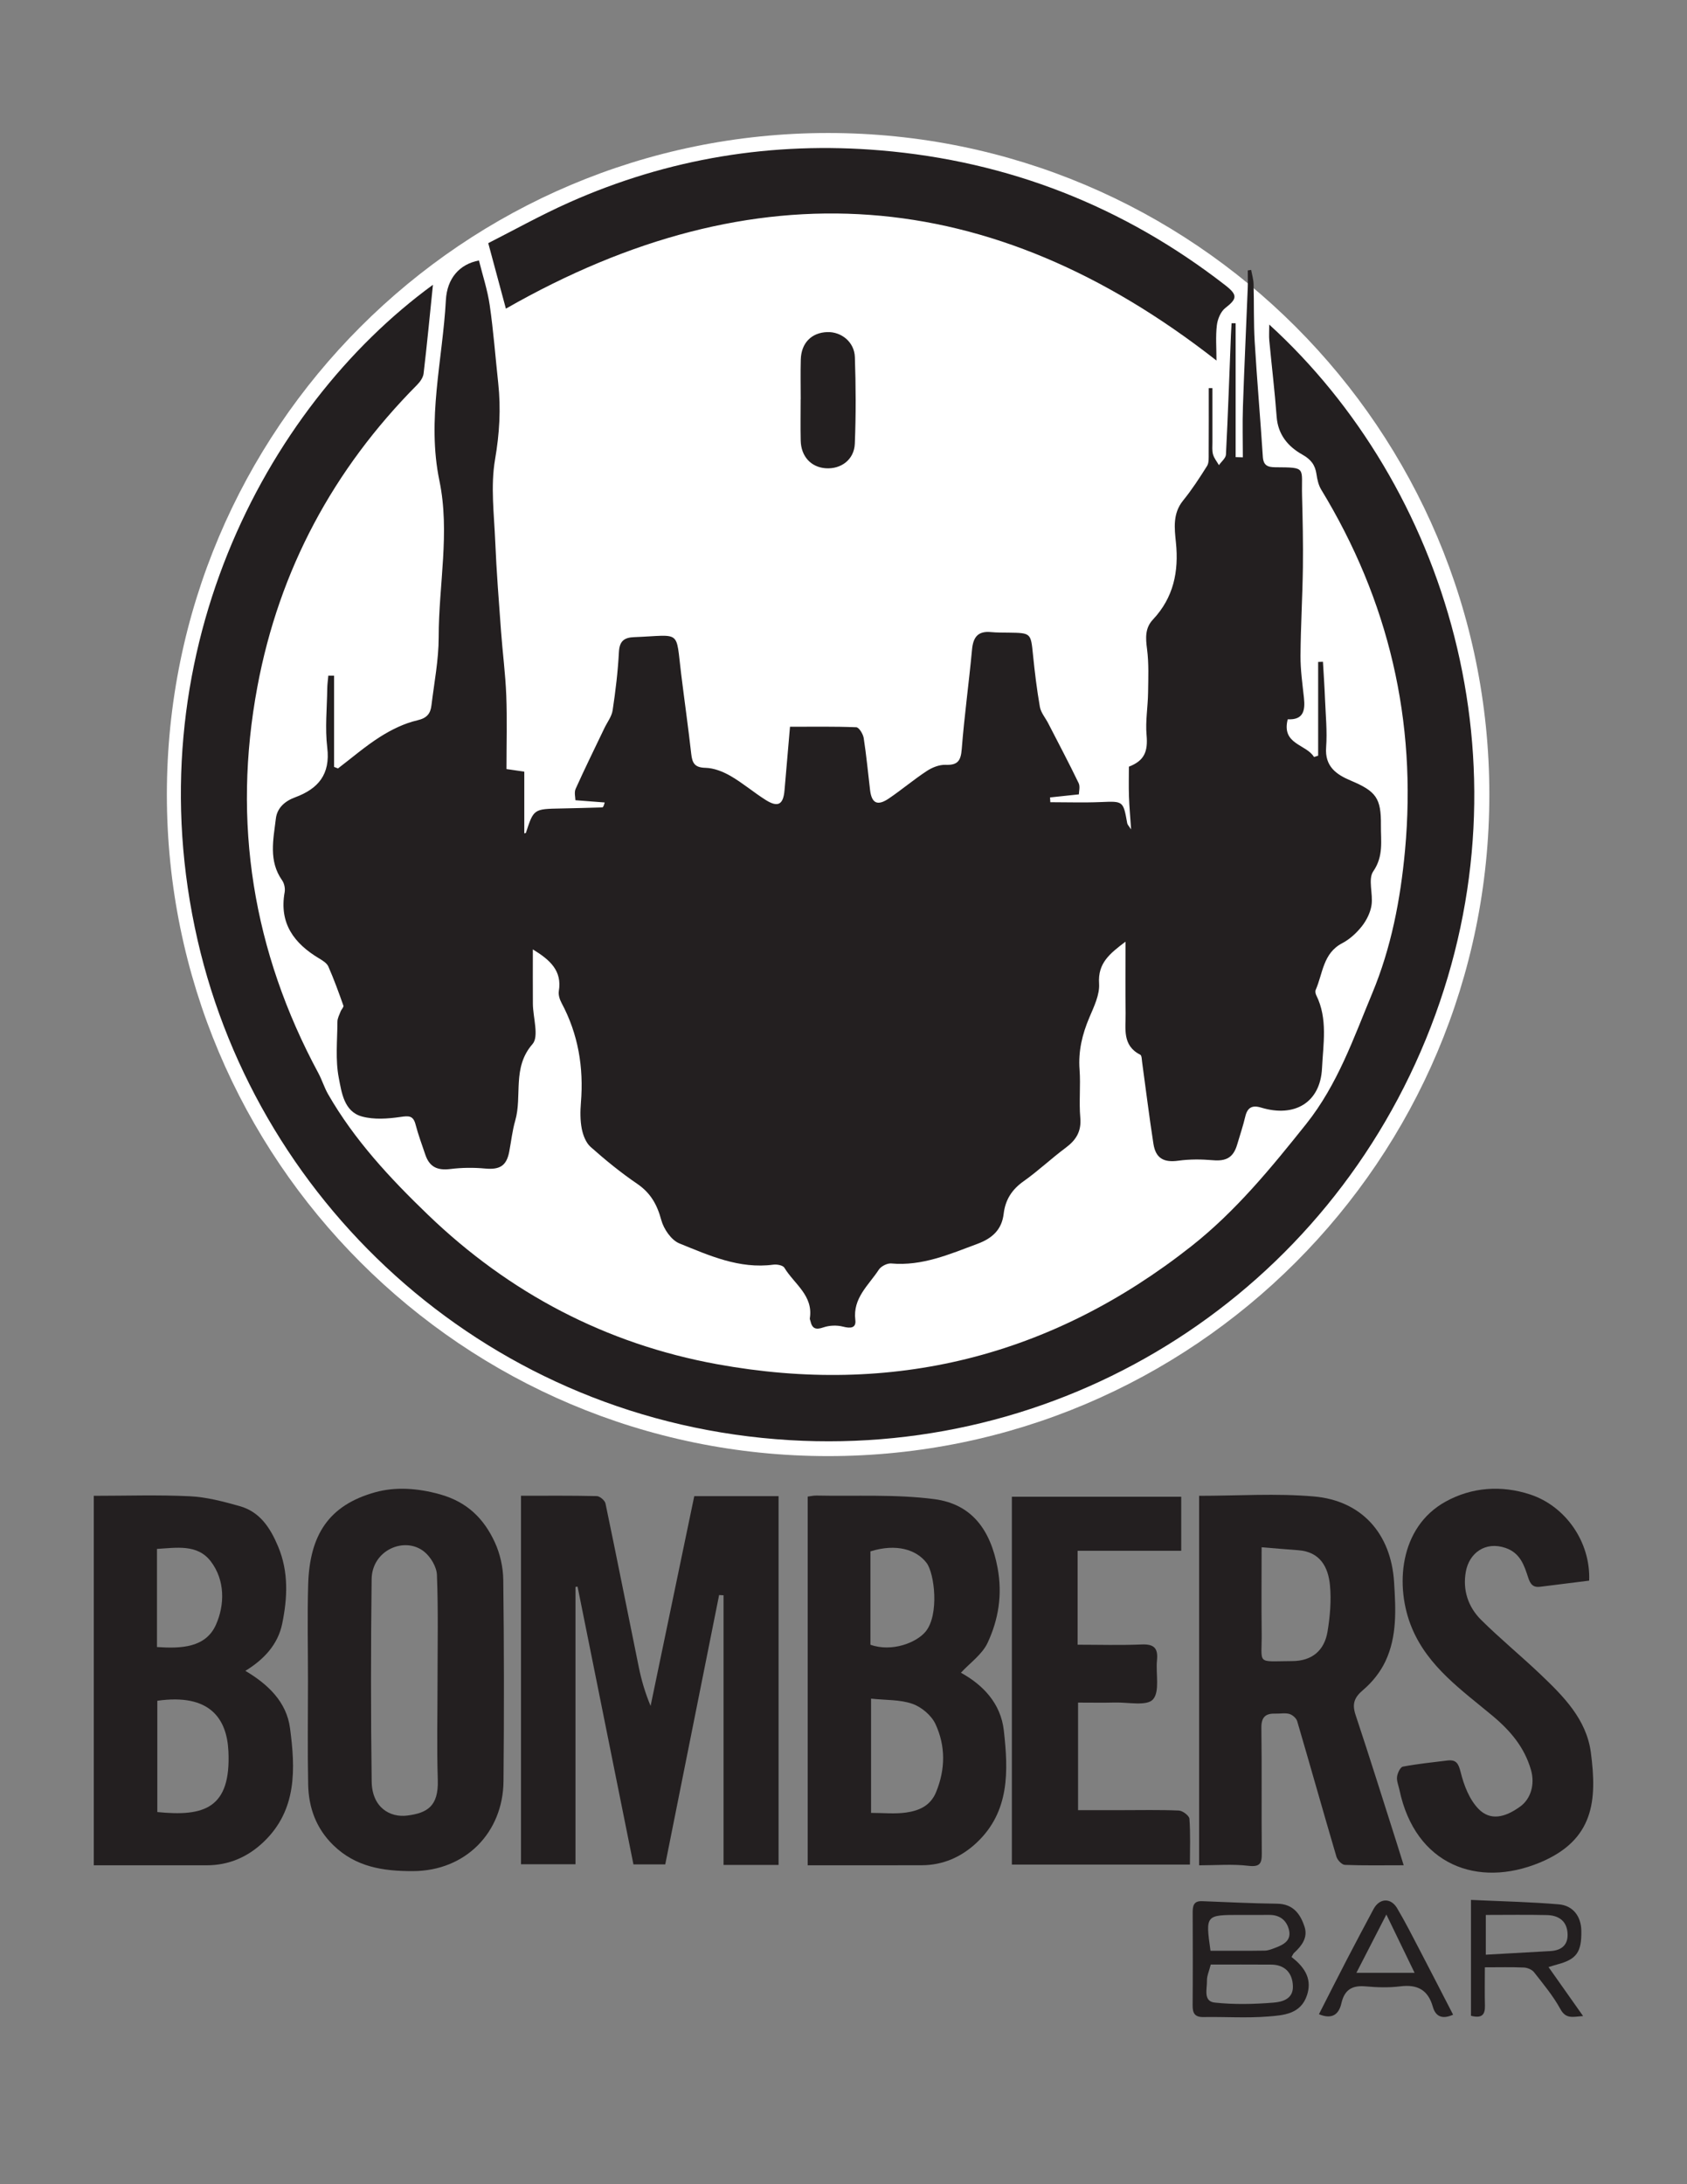 <?xml version="1.0" encoding="UTF-8" standalone="no"?>
<svg
  xmlns:dc="http://purl.org/dc/elements/1.1/"
  xmlns:cc="http://creativecommons.org/ns#"
  xmlns:rdf="http://www.w3.org/1999/02/22-rdf-syntax-ns#"
  xmlns:svg="http://www.w3.org/2000/svg"
  xmlns="http://www.w3.org/2000/svg"
  viewBox="0 0 765 990"
  height="990"
  width="765"
  xml:space="preserve"
  version="1.1"
  id="svg4155">
  <rect x="0" y="0" width="765" height="990" fill="#808080" stroke="none"/>
  <defs id="defs4159">
    <clipPath id="clipPath4169" clipPathUnits="userSpaceOnUse"><path id="path4171" d="M 0,792 612,792 612,0 0,0 0,792 Z"/></clipPath>
  </defs>
  <g transform="matrix(1.25,0,0,-1.25,0,990)" id="g4163">
    <g id="g4165">
      <g clip-path="url(#clipPath4169)" id="g4167">
        <g transform="translate(540.295,503.891)" id="g4173">
          <path
            id="path4175"
            style="fill:#ffffff;fill-opacity:1;fill-rule:evenodd;stroke:none"
            d="m 0,0 c 0,-132.483 -107.398,-239.881 -239.88,-239.881 -132.483,0 -239.881,107.398 -239.881,239.881 0,132.482 107.398,239.88 239.881,239.88 C -107.398,239.88 0,132.482 0,0"/></g>
        <g transform="translate(121.196,547)" id="g4177"><path
          id="path4179"
          style="fill:#231f20;fill-opacity:1;fill-rule:evenodd;stroke:none"
          d="m 0,0 0,-33.089 c 0.473,-0.183 0.945,-0.367 1.417,-0.55 5.092,3.872 9.959,8.099 15.348,11.501 4.12,2.6 8.737,4.862 13.44,5.946 3.547,0.817 4.76,2.477 5.118,5.435 0.995,8.23 2.625,16.476 2.622,24.715 -0.006,18.916 4.155,38.022 0.274,56.678 -4.634,22.278 1.153,43.755 2.341,65.575 0.428,7.847 4.912,13 11.995,14.339 1.329,-5.372 3.114,-10.725 3.908,-16.224 1.355,-9.377 2.065,-18.846 3.085,-28.272 1.004,-9.287 0.455,-18.311 -1.152,-27.66 -1.66,-9.657 -0.343,-19.872 0.071,-29.826 0.45,-10.806 1.304,-21.596 2.092,-32.384 0.568,-7.792 1.606,-15.56 1.906,-23.359 0.336,-8.762 0.077,-17.547 0.077,-26.691 2.111,-0.306 4.006,-0.582 6.46,-0.938 l 0,-22.378 c 0.283,0.086 0.557,0.097 0.587,0.186 2.822,8.658 2.821,8.648 12.7,8.838 4.991,0.096 9.981,0.232 14.97,0.384 0.277,0.008 0.543,0.333 0.914,1.791 -3.292,0.254 -6.583,0.507 -10.625,0.819 0,1.017 -0.506,2.817 0.083,4.126 3.329,7.397 6.919,14.676 10.423,21.995 1.031,2.155 2.656,4.218 2.997,6.476 1.058,7.014 1.912,14.088 2.282,21.168 0.207,3.969 1.939,5.232 5.499,5.366 17.317,0.653 15.053,3.001 17.072,-13.32 1.2,-9.698 2.571,-19.377 3.67,-29.086 0.375,-3.312 1.293,-4.894 5.144,-4.979 3.081,-0.069 6.389,-1.378 9.123,-2.957 4.451,-2.57 8.408,-5.982 12.772,-8.72 4.415,-2.769 6.341,-1.66 6.788,3.486 0.632,7.278 1.257,14.559 1.992,23.083 8.22,0 16.146,0.142 24.051,-0.18 0.983,-0.04 2.457,-2.444 2.688,-3.912 0.974,-6.242 1.553,-12.547 2.305,-18.824 0.58,-4.856 2.679,-5.904 6.849,-3.074 4.678,3.176 9.018,6.854 13.742,9.953 1.948,1.278 4.541,2.32 6.793,2.232 4.373,-0.17 5.543,1.412 5.875,5.677 0.938,12.059 2.614,24.06 3.731,36.109 0.414,4.481 2.119,6.792 6.844,6.348 2.152,-0.202 4.328,-0.17 6.494,-0.199 8.033,-0.107 7.988,-0.174 8.767,-7.896 0.643,-6.362 1.405,-12.727 2.512,-19.02 0.369,-2.096 1.998,-3.965 3.021,-5.953 3.717,-7.213 7.51,-14.388 11.039,-21.691 0.612,-1.262 0.088,-3.074 0.088,-4.086 -4.064,-0.433 -7.261,-0.772 -10.461,-1.113 l 0.1,-1.729 c 6.078,0 12.164,-0.2 18.234,0.049 8.227,0.338 8.207,0.483 9.67,-7.691 0.1,-0.553 0.631,-1.028 1.407,-2.23 -0.307,4.539 -0.651,8.23 -0.778,11.928 -0.123,3.645 -0.027,7.298 -0.027,10.825 5.656,2.195 6.945,5.486 6.412,11.501 -0.445,5.033 0.473,10.173 0.547,15.27 0.074,5.293 0.312,10.649 -0.373,15.866 -0.527,4.016 -0.764,7.626 2.131,10.705 7.478,7.958 9.439,17.377 8.343,27.991 -0.527,5.106 -1.207,10.485 2.596,15.161 3.203,3.943 5.996,8.242 8.703,12.552 0.713,1.136 0.578,2.893 0.588,4.366 0.051,7.953 0.026,15.906 0.026,23.86 0.441,0.003 0.88,0.007 1.324,0.01 0,-6.532 -0.01,-13.066 0.006,-19.598 0.004,-1.499 -0.17,-3.072 0.224,-4.472 0.391,-1.382 1.399,-2.588 2.137,-3.872 0.885,1.279 2.478,2.519 2.547,3.839 0.736,14.412 1.234,28.837 1.803,43.258 0.056,1.452 0.154,2.902 0.234,4.354 0.492,0.001 0.984,0.002 1.478,0.003 l 0,-48.552 c 0.87,-0.024 1.741,-0.049 2.61,-0.072 0,6.129 -0.174,12.265 0.035,18.387 0.488,14.366 1.17,28.723 1.746,43.085 0.084,2.095 0.012,4.196 0.012,6.294 0.406,0.067 0.814,0.132 1.222,0.198 0.307,-1.702 0.833,-3.397 0.881,-5.106 0.198,-6.992 -0.009,-14.004 0.409,-20.98 0.832,-13.889 2.048,-27.756 2.947,-41.644 0.203,-3.138 1.691,-3.808 4.476,-3.829 11.594,-0.086 9.491,0.021 9.754,-10.267 0.221,-8.65 0.42,-17.307 0.307,-25.956 -0.143,-10.724 -0.799,-21.443 -0.867,-32.167 -0.032,-5.081 0.703,-10.178 1.25,-15.251 0.484,-4.517 -0.16,-8.049 -5.887,-7.751 -2.336,-9.168 6.713,-8.971 9.535,-13.674 0.502,0.161 1.002,0.321 1.504,0.482 l 0,33.989 c 0.58,0.022 1.16,0.042 1.74,0.063 0.254,-4.519 0.571,-9.037 0.75,-13.559 0.233,-5.824 0.83,-11.688 0.401,-17.471 -0.516,-6.951 3.715,-9.853 8.933,-12.057 9.18,-3.877 11.053,-6.326 10.944,-16.22 -0.065,-5.639 1.033,-11.16 -2.784,-16.689 -1.962,-2.839 -0.013,-8.155 -0.623,-12.234 -0.4,-2.691 -1.793,-5.501 -3.496,-7.662 -1.92,-2.436 -4.412,-4.735 -7.142,-6.159 -6.994,-3.647 -6.996,-10.975 -9.616,-16.924 -0.228,-0.521 -0.072,-1.377 0.202,-1.929 4.246,-8.539 2.513,-17.684 2.09,-26.483 -0.596,-12.385 -9.86,-17.971 -22.094,-14.27 -3.262,0.988 -4.977,0.031 -5.758,-3.303 -0.793,-3.391 -1.934,-6.699 -2.908,-10.047 -1.385,-4.748 -3.971,-6.15 -8.811,-5.732 -4.15,0.357 -8.422,0.396 -12.535,-0.172 -5.209,-0.721 -8.219,0.771 -9.053,6.117 -1.529,9.818 -2.73,19.687 -4.091,29.532 -0.135,0.964 -0.125,2.493 -0.68,2.774 -6.647,3.356 -5.244,9.504 -5.32,15.06 -0.116,8.311 -0.032,16.623 -0.032,25.939 -5.83,-4.394 -10.09,-7.818 -9.593,-15.198 0.269,-4.014 -1.856,-8.361 -3.524,-12.293 -2.58,-6.082 -4.055,-12.175 -3.56,-18.86 0.429,-5.802 -0.243,-11.69 0.269,-17.479 0.441,-4.981 -1.521,-8.102 -5.303,-10.91 -5.205,-3.87 -9.943,-8.375 -15.234,-12.112 -4.262,-3.01 -6.658,-6.715 -7.262,-11.828 -0.678,-5.732 -4.105,-8.883 -9.498,-10.887 -10.142,-3.769 -20.039,-8.127 -31.293,-7.121 -1.461,0.131 -3.697,-1.015 -4.51,-2.263 -3.675,-5.641 -9.49,-10.262 -8.513,-18.25 0.357,-2.914 -1.725,-3.108 -4.415,-2.403 -2.239,0.588 -4.984,0.494 -7.167,-0.265 -2.798,-0.975 -4.093,-0.43 -4.706,2.31 -0.072,0.324 -0.264,0.664 -0.217,0.967 1.319,8.309 -5.709,12.49 -9.239,18.365 -0.528,0.877 -2.692,1.28 -3.992,1.106 -12.328,-1.643 -23.248,3.306 -34.106,7.709 -2.926,1.187 -5.685,5.23 -6.559,8.49 -1.507,5.619 -3.905,9.844 -8.798,13.168 -5.904,4.012 -11.475,8.574 -16.821,13.314 -1.719,1.522 -2.771,4.27 -3.225,6.629 -0.589,3.065 -0.556,6.326 -0.301,9.461 1.041,12.727 -0.961,24.798 -7.031,36.133 -0.678,1.266 -1.205,2.948 -0.983,4.303 1.201,7.325 -3.084,11.24 -9.425,15.109 0,-6.955 -0.034,-13.34 0.012,-19.724 0.035,-4.987 2.294,-11.833 -0.139,-14.611 -7.472,-8.538 -3.653,-18.722 -6.272,-27.772 -1.057,-3.653 -1.452,-7.494 -2.171,-11.246 -0.991,-5.172 -3.457,-6.598 -8.773,-6.108 -4.159,0.385 -8.437,0.34 -12.581,-0.176 -4.708,-0.584 -7.575,0.721 -9.099,5.233 -1.222,3.619 -2.563,7.213 -3.523,10.902 -0.868,3.326 -2.505,3.178 -5.525,2.742 -4.556,-0.658 -9.538,-1.019 -13.887,0.159 -6.564,1.779 -7.413,8.732 -8.442,13.995 -1.285,6.585 -0.524,13.581 -0.496,20.399 0.006,1.234 0.697,2.482 1.153,3.694 0.282,0.746 1.195,1.602 1.011,2.122 -1.688,4.778 -3.419,9.552 -5.458,14.187 -0.544,1.236 -2.077,2.173 -3.345,2.932 -9.116,5.451 -14.54,12.723 -12.506,24.019 0.244,1.348 -0.125,3.171 -0.908,4.281 -4.993,7.074 -3.192,14.822 -2.284,22.391 0.467,3.905 3.271,6.352 6.995,7.728 8.349,3.085 12.832,8.294 11.651,18.023 -0.857,7.053 -0.088,14.306 0.004,21.47 0.021,1.545 0.252,3.087 0.386,4.631 C -1.393,0.011 -0.696,0.006 0,0"/></g>
        <g transform="translate(460.447,674.312)" id="g4181"><path
          id="path4183"
          style="fill:#231f20;fill-opacity:1;fill-rule:evenodd;stroke:none"
          d="m 0,0 c 63.889,-58.222 95.699,-158.77 58.596,-254.681 -37.1,-95.899 -130.772,-155.889 -232.536,-149.837 -108.164,6.436 -192.522,84.063 -214.819,181.259 -23.347,101.782 23.965,192.884 85.372,237.685 -1.11,-10.82 -2.131,-21.513 -3.388,-32.178 -0.172,-1.452 -1.27,-3.012 -2.357,-4.108 -30.397,-30.624 -50.017,-67.066 -57.94,-109.448 -9.198,-49.202 -1.664,-95.991 22.11,-140.112 1.331,-2.47 2.145,-5.225 3.538,-7.654 9.561,-16.656 22.572,-30.584 36.246,-43.737 29.503,-28.384 64.563,-46.818 104.858,-54.168 63.638,-11.609 121.183,2.659 172.09,42.801 16.062,12.666 28.865,28.309 41.597,44.254 11.459,14.354 17.192,31.099 23.998,47.438 6.871,16.487 10.246,33.984 11.891,51.808 4.334,46.989 -5.891,90.544 -30.401,130.824 -0.978,1.608 -1.433,3.649 -1.707,5.549 -0.484,3.394 -2.003,5.397 -5.193,7.186 -5.092,2.856 -8.777,7.179 -9.26,13.642 -0.689,9.242 -1.799,18.45 -2.674,27.679 C -0.129,-4.21 0,-2.598 0,0"/></g>
        <g transform="translate(282.447,115.764)" id="g4185"><path
          id="path4187"
          style="fill:#231f20;fill-opacity:1;fill-rule:evenodd;stroke:none"
          d="m 0,0 -19.963,0 0,97.77 c -0.537,0.033 -1.072,0.066 -1.608,0.099 -6.49,-32.443 -12.98,-64.887 -19.539,-97.674 l -11.539,0 c -6.703,33.309 -13.486,67.012 -20.268,100.717 -0.254,-0.031 -0.507,-0.062 -0.76,-0.094 l 0,-100.58 -19.766,0 0,133.629 c 9.261,0 18.383,0.094 27.498,-0.123 1.111,-0.027 2.926,-1.58 3.158,-2.687 4.135,-19.774 8.038,-39.594 12.087,-59.383 0.945,-4.615 2.248,-9.156 4.273,-14.016 5.261,25.264 10.521,50.528 15.841,76.072 L 0,133.73 0,0 Z"/></g>
        <g transform="translate(56.947,194.773)" id="g4189"><path
          id="path4191"
          style="fill:#231f20;fill-opacity:1;fill-rule:evenodd;stroke:none"
          d="m 0,0 c 8.824,-0.605 17.676,-0.219 21.382,8.066 3.229,7.219 3.366,16.153 -1.868,23.006 C 14.661,37.428 7.032,35.986 0,35.584 L 0,0 Z m 0.127,-19.48 0,-40.35 c 16.912,-1.707 26.784,1.236 25.786,22.09 -0.559,11.664 -6.62,21.002 -25.786,18.26 m 31.936,10.851 c 8.238,-4.879 14.946,-11.267 16.204,-20.777 1.943,-14.701 2.588,-29.582 -9.488,-41.17 -5.735,-5.504 -12.659,-8.57 -20.767,-8.563 -13.554,0.012 -27.107,0.002 -40.939,0.002 l 0,133.979 c 11.667,0 23.283,0.398 34.852,-0.164 C 17.999,54.385 24.09,52.764 29.994,51.104 37.348,49.035 41.101,43.229 43.939,36.475 47.822,27.234 47.345,17.766 45.42,8.428 43.88,0.957 38.824,-4.521 32.063,-8.629"/></g>
        <g transform="translate(315.768,195.617)" id="g4193"><path
          id="path4195"
          style="fill:#231f20;fill-opacity:1;fill-rule:evenodd;stroke:none"
          d="m 0,0 c 7.76,-2.785 16.756,0.754 20.047,4.791 4.965,6.092 3.221,21.094 0.305,24.898 C 16.672,34.49 9.393,36.785 0,33.848 L 0,0 Z m 0.23,-19.553 0,-41.427 c 4.413,0 8.594,-0.448 12.637,0.117 4.633,0.646 8.869,2.365 10.938,7.386 3.433,8.329 3.488,16.754 -0.209,24.711 -1.455,3.135 -5.059,6.174 -8.36,7.33 -4.496,1.575 -9.64,1.307 -15.006,1.883 m 32.598,9.395 c 7.86,-4.326 14.457,-10.988 15.572,-20.971 1.629,-14.586 2.196,-29.31 -9.847,-40.642 -5.516,-5.19 -12.196,-8.167 -19.918,-8.194 -13.651,-0.051 -27.303,-0.014 -41.391,-0.014 l 0,133.69 c 0.938,0.117 2.047,0.394 3.149,0.373 C -5.334,53.789 9.092,54.623 23.168,52.789 36.732,51.021 43.555,41.686 46.125,27.898 47.939,18.174 46.469,9.176 42.51,0.695 40.543,-3.516 36.127,-6.584 32.828,-10.158"/></g>
        <g transform="translate(457.68,230.955)" id="g4197"><path
          id="path4199"
          style="fill:#231f20;fill-opacity:1;fill-rule:evenodd;stroke:none"
          d="m 0,0 c 0,-10.965 -0.098,-20.918 0.025,-30.869 0.145,-11.965 -2.283,-10.465 11.086,-10.406 7.086,0.031 11.657,3.738 12.811,10.738 0.902,5.475 1.392,11.183 0.883,16.678 C 24.187,-7.209 21.254,-1.658 13.33,-1.076 9.111,-0.766 4.895,-0.396 0,0 m -22.672,18.658 c 14.102,0 27.984,0.959 41.678,-0.24 17.195,-1.506 27.941,-13.356 29.049,-31.047 0.617,-9.836 1.156,-19.672 -3.166,-28.779 -1.836,-3.869 -4.766,-7.547 -8.043,-10.313 -3.26,-2.75 -4.092,-5.068 -2.756,-9.078 5.127,-15.396 9.959,-30.89 14.898,-46.351 0.797,-2.498 1.569,-5.006 2.555,-8.159 -7.74,0 -14.545,-0.134 -21.336,0.137 -1.09,0.045 -2.703,1.738 -3.066,2.967 -4.823,16.353 -9.426,32.773 -14.233,49.131 -0.32,1.092 -1.691,2.293 -2.816,2.627 -1.533,0.453 -3.301,0.072 -4.963,0.131 -3.615,0.13 -5.268,-1.163 -5.213,-5.186 0.207,-15.15 -0.006,-30.307 0.146,-45.457 0.038,-3.791 -0.722,-5.037 -4.962,-4.537 -5.731,0.676 -11.598,0.168 -17.772,0.168 l 0,133.986 z"/></g>
        <g transform="translate(183.524,680.08)" id="g4201"><path
          id="path4203"
          style="fill:#231f20;fill-opacity:1;fill-rule:evenodd;stroke:none"
          d="m 0,0 c -1.971,7.315 -4.003,14.86 -6.4,23.755 8.985,4.545 18.963,10.126 29.363,14.757 35.992,16.022 73.829,22.165 112.979,18.873 46.393,-3.9 88.149,-20.267 124.996,-48.866 4.631,-3.596 4.35,-4.93 0.04,-8.289 -1.674,-1.303 -2.797,-4.048 -3.059,-6.266 -0.481,-4.081 -0.137,-8.259 -0.137,-12.779 C 175.849,45.367 90.237,51.583 0,0"/></g>
        <g transform="translate(158.725,182.519)" id="g4205"><path
          id="path4207"
          style="fill:#231f20;fill-opacity:1;fill-rule:evenodd;stroke:none"
          d="m 0,0 c 0,12.816 0.288,25.643 -0.219,38.439 -0.115,2.926 -2.313,6.579 -4.691,8.456 -7.054,5.568 -18.867,0.519 -18.994,-10.012 -0.295,-24.463 -0.318,-48.936 0.017,-73.399 0.129,-9.408 6.631,-13.144 12.934,-12.33 7.214,0.93 11.349,3.356 11.045,12.897 C -0.29,-23.977 0,-11.984 0,0 m -46.994,-0.111 c 0,11.658 -0.271,23.324 0.062,34.974 0.518,18.073 7.482,28.832 24.331,33.52 7.31,2.035 15.41,1.508 23.479,-0.75 9.906,-2.772 15.934,-8.817 19.89,-17.365 1.928,-4.168 3.027,-9.092 3.083,-13.692 0.295,-24.312 0.307,-48.633 0.084,-72.947 -0.171,-18.602 -13.723,-32.539 -32.786,-32.625 -10.845,-0.049 -20.796,1.469 -28.929,9.371 -6.237,6.059 -8.987,13.611 -9.151,22.041 -0.244,12.486 -0.063,24.98 -0.063,37.473"/></g>
        <g transform="translate(428.518,249.273)" id="g4209"><path
          id="path4211"
          style="fill:#231f20;fill-opacity:1;fill-rule:evenodd;stroke:none"
          d="m 0,0 0,-19.598 -37.586,0 0,-34.054 c 7.725,0 15.484,-0.241 23.219,0.091 4.455,0.192 6.025,-1.32 5.58,-5.687 -0.5,-4.887 1.105,-11.373 -1.467,-14.246 -2.232,-2.494 -9.012,-1.002 -13.783,-1.125 -4.322,-0.111 -8.652,-0.024 -13.385,-0.024 l 0,-39.002 15.598,0 c 6.992,0 13.992,0.165 20.972,-0.142 1.377,-0.061 3.741,-1.856 3.825,-2.986 0.404,-5.424 0.181,-10.895 0.181,-16.6 l -64.595,0 L -61.441,0 0,0 Z"/></g>
        <g transform="translate(576.504,218.853)" id="g4213"><path
          id="path4215"
          style="fill:#231f20;fill-opacity:1;fill-rule:evenodd;stroke:none"
          d="m 0,0 c -6.082,-0.762 -11.896,-1.486 -17.711,-2.215 -2.601,-0.326 -3.596,0.82 -4.426,3.377 -1.425,4.381 -2.851,8.863 -8.203,10.697 -7.33,2.512 -13.172,-1.853 -14.394,-8.588 -1.209,-6.658 0.818,-12.816 5.537,-17.494 6.908,-6.849 14.465,-13.041 21.519,-19.752 8.36,-7.955 16.705,-16.287 18.295,-28.349 2.266,-17.192 1.281,-31.723 -18.553,-39.926 -22.443,-9.283 -45.134,-0.928 -50.884,26.361 -0.334,1.592 -1.061,3.235 -0.873,4.764 0.166,1.348 1.181,3.508 2.129,3.687 5.294,1.008 10.681,1.534 16.041,2.206 3.322,0.416 4.117,-1.036 4.941,-4.352 1.17,-4.703 3.178,-9.85 6.463,-13.209 4.181,-4.277 9.449,-3.25 15.16,0.92 3.758,2.744 5.363,7.971 3.857,13.225 -2.337,8.142 -7.4,14.171 -13.906,19.597 -11.123,9.28 -23.39,17.768 -29.275,31.832 -6.28,15.012 -4.68,36.574 12.234,45.889 9.395,5.174 20.113,6.047 30.688,2.559 C -8.502,26.984 0.578,13.916 0,0"/></g>
        <g transform="translate(290.478,647.168)" id="g4217"><path
          id="path4219"
          style="fill:#231f20;fill-opacity:1;fill-rule:evenodd;stroke:none"
          d="m 0,0 c 0,4.824 -0.107,9.652 0.027,14.473 0.168,6.002 3.897,9.757 9.61,9.942 5.113,0.166 9.825,-3.603 10.01,-9.058 0.358,-10.462 0.409,-20.958 -0.019,-31.416 -0.236,-5.8 -5.019,-9.298 -10.579,-8.902 C 3.755,-24.583 0.132,-20.684 0,-14.972 -0.115,-9.983 -0.024,-4.991 -0.024,0 L 0,0 Z"/></g>
        <g transform="translate(439.137,84.65)" id="g4221"><path
          id="path4223"
          style="fill:#231f20;fill-opacity:1;fill-rule:evenodd;stroke:none"
          d="m 0,0 c 6.803,0 13.256,-0.055 19.705,0.045 1.25,0.019 2.522,0.549 3.725,0.996 3.072,1.143 6.047,2.66 5.009,6.646 -0.894,3.442 -3.398,5.344 -7.14,5.309 C 17.818,12.963 14.34,12.99 10.859,12.99 -1.824,12.99 -1.824,12.99 0,0 m 0.096,-5.008 c -0.598,-2.381 -1.428,-4.119 -1.379,-5.834 0.082,-2.924 -1.459,-7.49 2.808,-7.951 7.059,-0.764 14.293,-0.598 21.389,-0.01 2.984,0.248 7.09,1.207 6.981,5.881 -0.12,4.998 -3.028,7.861 -7.893,7.899 -7.287,0.056 -14.574,0.015 -21.906,0.015 m 29.31,2.721 c 5.545,-4.234 7.276,-8.611 5.637,-13.727 -2.242,-7.002 -8.559,-7.384 -14.125,-7.83 -7.779,-0.623 -15.647,-0.07 -23.473,-0.203 -3.185,-0.055 -3.949,1.432 -3.927,4.279 0.089,11.159 0.06,22.321 0.019,33.481 -0.01,2.408 0.248,4.387 3.375,4.267 9.084,-0.343 18.17,-0.818 27.258,-0.923 5.857,-0.069 8.476,-3.782 9.971,-8.436 1.236,-3.85 -1.045,-6.879 -3.84,-9.424 -0.336,-0.304 -0.494,-0.804 -0.895,-1.484"/></g>
        <g transform="translate(539.012,97.635)" id="g4225"><path
          id="path4227"
          style="fill:#231f20;fill-opacity:1;fill-rule:evenodd;stroke:none"
          d="m 0,0 0,-14.416 c 8.045,0.451 15.723,0.887 23.4,1.312 4.442,0.247 6.717,2.586 6.204,7.016 -0.489,4.229 -3.571,5.951 -7.424,6.041 C 14.912,0.121 7.639,0 0,0 M -5.381,5.453 C 5.713,4.932 16.115,4.711 26.465,3.844 c 5.209,-0.438 8.09,-4.401 8.187,-9.481 0.153,-7.892 -1.713,-10.486 -8.867,-12.355 -0.902,-0.237 -1.785,-0.541 -3.025,-0.92 4.187,-5.93 8.156,-11.551 12.533,-17.752 -3.717,-0.262 -6.203,-1.201 -8.24,2.527 -2.606,4.772 -6.174,9.041 -9.549,13.356 -0.75,0.963 -2.397,1.65 -3.666,1.709 -4.473,0.203 -8.961,0.078 -14.182,0.078 0,-4.799 -0.084,-9.385 0.03,-13.967 0.082,-3.326 -1.248,-4.607 -5.067,-3.605 l 0,42.019 z"/></g>
        <g transform="translate(502.935,97.785)" id="g4229"><path
          id="path4231"
          style="fill:#231f20;fill-opacity:1;fill-rule:evenodd;stroke:none"
          d="m 0,0 c -3.828,-7.445 -7.141,-13.887 -10.867,-21.135 l 21.105,0 C 6.764,-13.965 3.803,-7.852 0,0 m -24.457,-36.15 c 3.59,7.029 6.865,13.533 10.221,19.996 3.144,6.056 6.357,12.076 9.568,18.099 2.127,3.991 6.238,4.278 8.57,0.348 2.996,-5.049 5.647,-10.305 8.369,-15.512 3.987,-7.629 7.907,-15.291 11.94,-23.103 -4.084,-1.856 -6.395,-0.506 -7.342,2.84 -1.748,6.173 -5.607,8.214 -11.824,7.437 -4.096,-0.512 -8.334,-0.398 -12.459,-0.017 -4.891,0.449 -7.736,-1.071 -8.895,-6.114 -0.836,-3.652 -3.045,-6.117 -8.148,-3.974"/></g>
      </g>
    </g>
  </g>
</svg>
